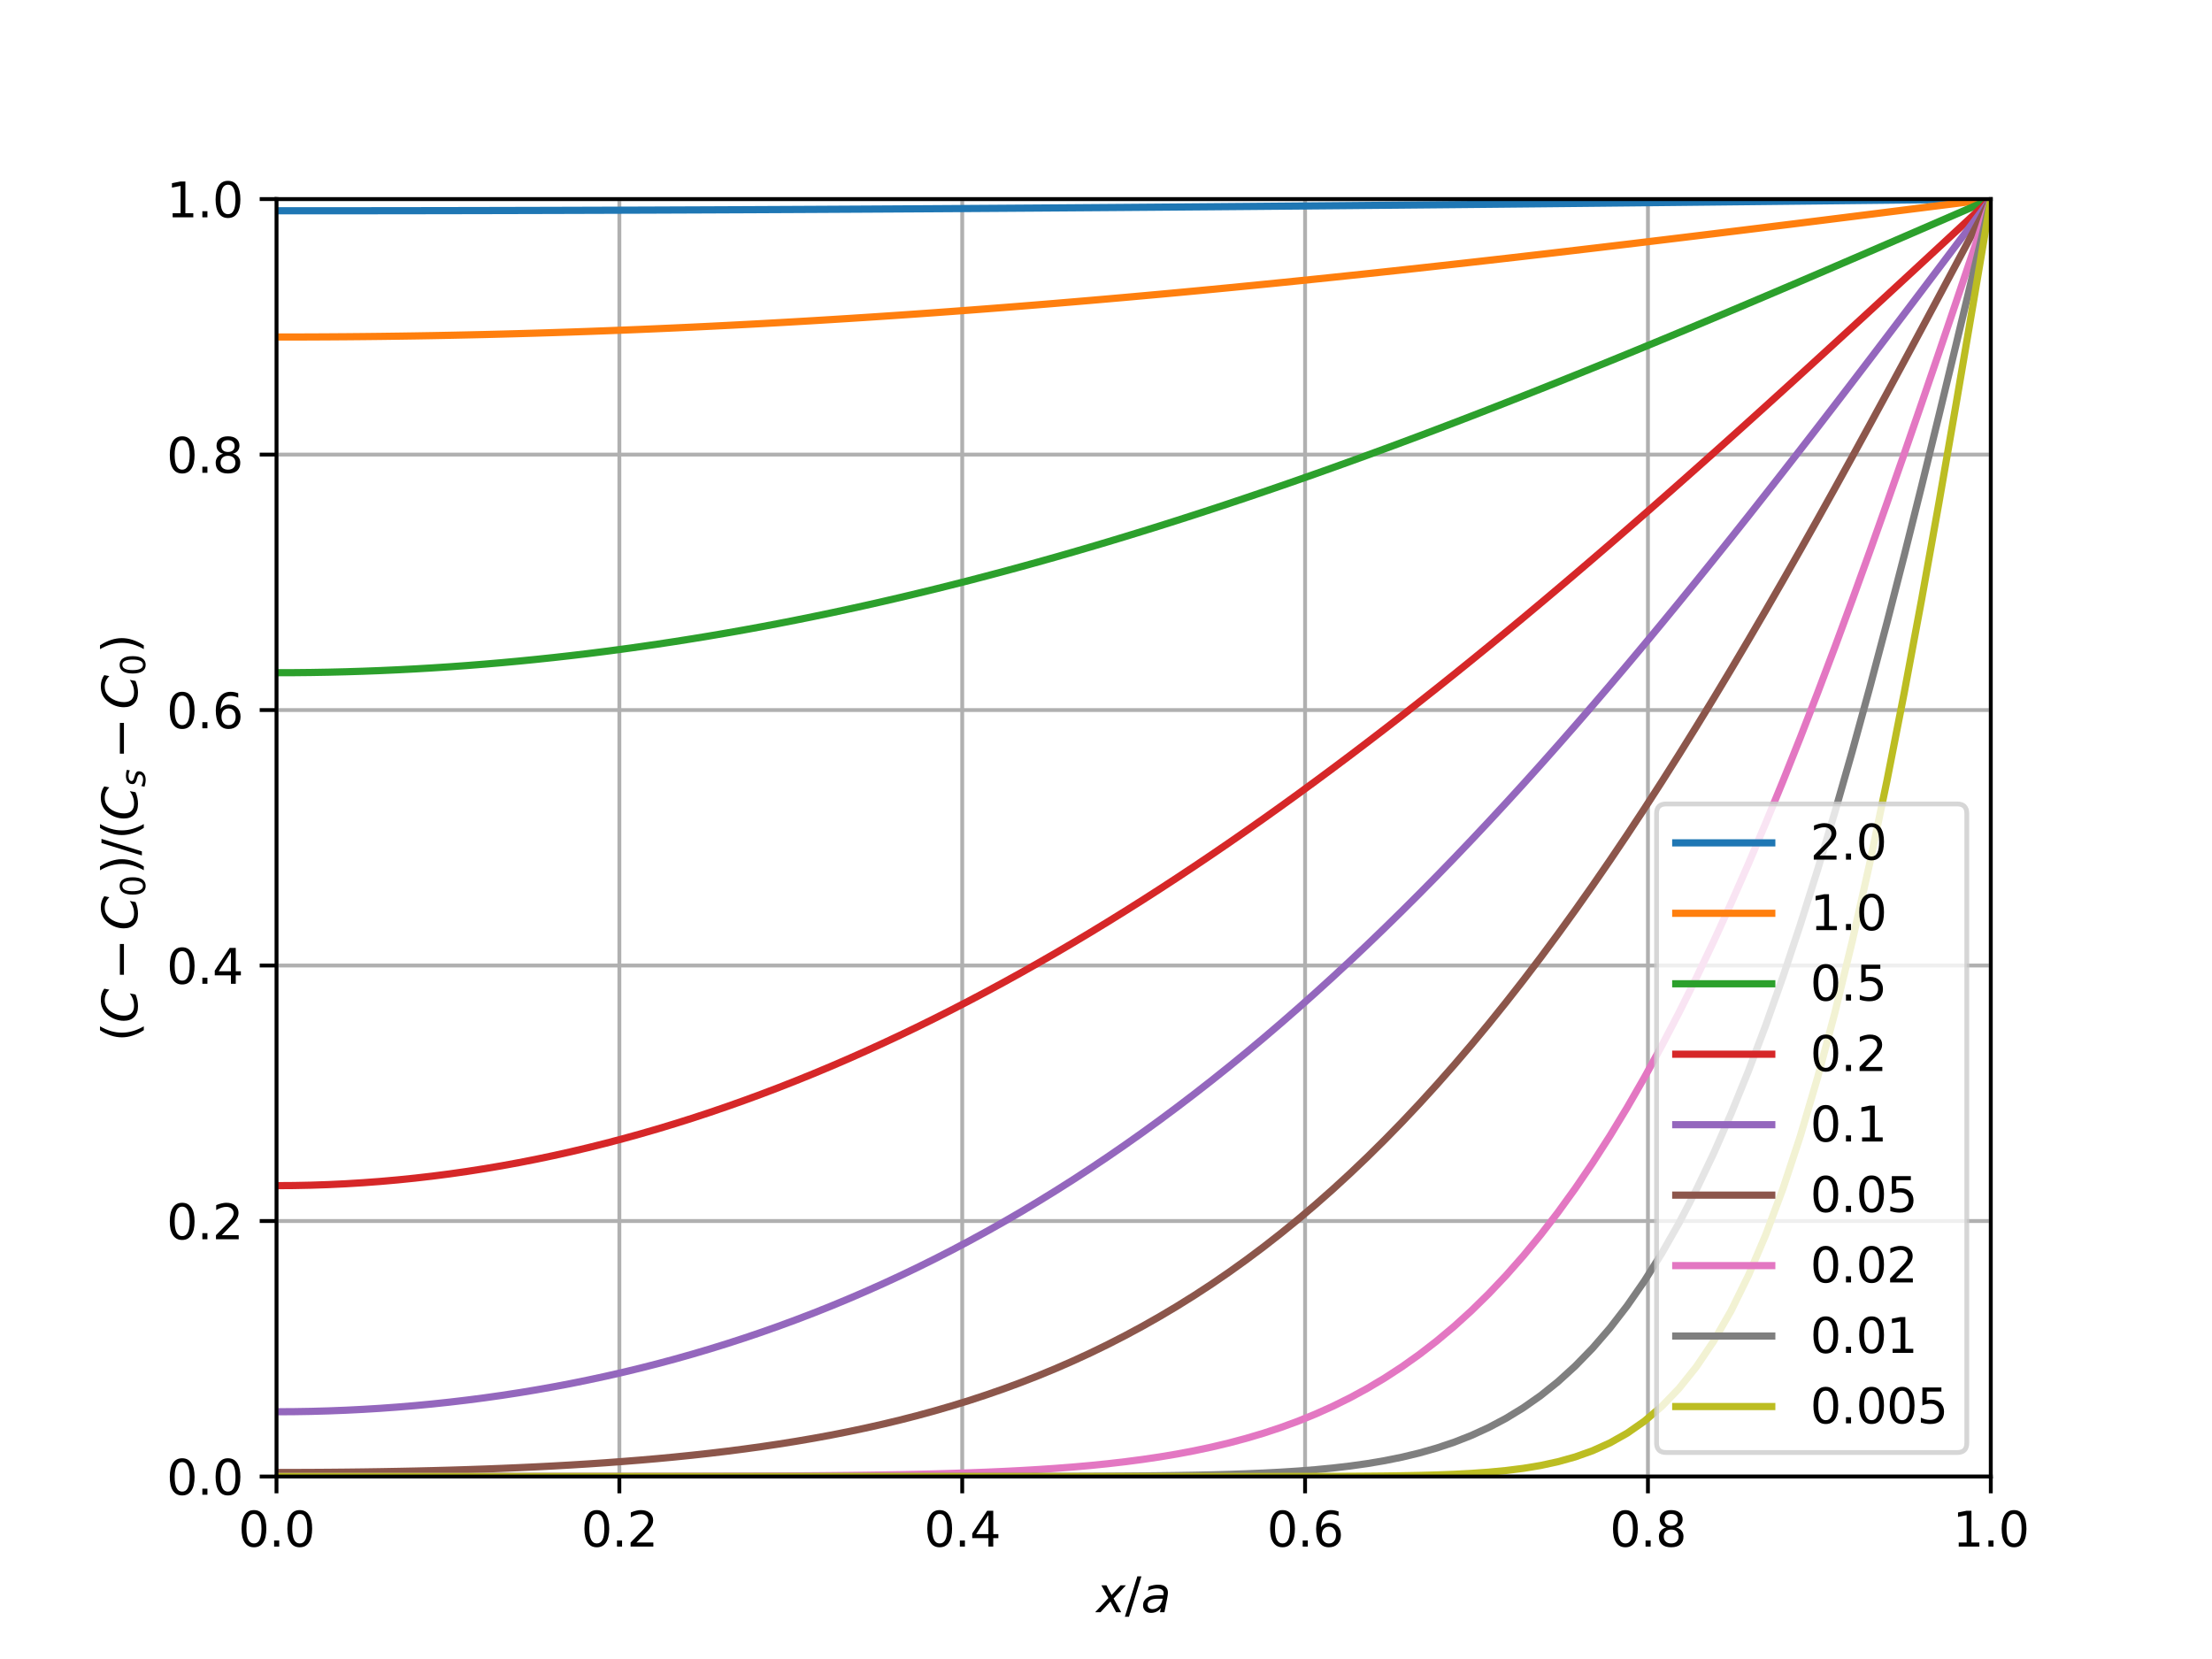 <?xml version="1.0" encoding="utf-8" standalone="no"?>
<!DOCTYPE svg PUBLIC "-//W3C//DTD SVG 1.1//EN"
  "http://www.w3.org/Graphics/SVG/1.1/DTD/svg11.dtd">
<svg xmlns:xlink="http://www.w3.org/1999/xlink" width="460.8pt" height="345.6pt" viewBox="0 0 460.8 345.6" xmlns="http://www.w3.org/2000/svg" version="1.1">
 <defs>
  <style type="text/css">*{stroke-linejoin: round; stroke-linecap: butt}</style>
 </defs>
 <g id="figure_1">
  <g id="patch_1">
   <path d="M 0 345.6 
L 460.8 345.6 
L 460.8 0 
L 0 0 
z
" style="fill: #ffffff"/>
  </g>
  <g id="axes_1">
   <g id="patch_2">
    <path d="M 57.6 307.584 
L 414.72 307.584 
L 414.72 41.472 
L 57.6 41.472 
z
" style="fill: #ffffff"/>
   </g>
   <g id="matplotlib.axis_1">
    <g id="xtick_1">
     <g id="line2d_1">
      <path d="M 57.6 307.584 
L 57.6 41.472 
" clip-path="url(#p51875f4524)" style="fill: none; stroke: #b0b0b0; stroke-width: 0.8; stroke-linecap: square"/>
     </g>
     <g id="line2d_2">
      <defs>
       <path id="m56193b912f" d="M 0 0 
L 0 3.5 
" style="stroke: #000000; stroke-width: 0.8"/>
      </defs>
      <g>
       <use xlink:href="#m56193b912f" x="57.6" y="307.584" style="stroke: #000000; stroke-width: 0.8"/>
      </g>
     </g>
     <g id="text_1">
      <!-- 0.0 -->
      <g transform="translate(49.648 322.182) scale(0.1 -0.1)">
       <defs>
        <path id="DejaVuSans-30" d="M 2034 4250 
Q 1547 4250 1301 3770 
Q 1056 3291 1056 2328 
Q 1056 1369 1301 889 
Q 1547 409 2034 409 
Q 2525 409 2770 889 
Q 3016 1369 3016 2328 
Q 3016 3291 2770 3770 
Q 2525 4250 2034 4250 
z
M 2034 4750 
Q 2819 4750 3233 4129 
Q 3647 3509 3647 2328 
Q 3647 1150 3233 529 
Q 2819 -91 2034 -91 
Q 1250 -91 836 529 
Q 422 1150 422 2328 
Q 422 3509 836 4129 
Q 1250 4750 2034 4750 
z
" transform="scale(0.016)"/>
        <path id="DejaVuSans-2e" d="M 684 794 
L 1344 794 
L 1344 0 
L 684 0 
L 684 794 
z
" transform="scale(0.016)"/>
       </defs>
       <use xlink:href="#DejaVuSans-30"/>
       <use xlink:href="#DejaVuSans-2e" x="63.623"/>
       <use xlink:href="#DejaVuSans-30" x="95.41"/>
      </g>
     </g>
    </g>
    <g id="xtick_2">
     <g id="line2d_3">
      <path d="M 129.024 307.584 
L 129.024 41.472 
" clip-path="url(#p51875f4524)" style="fill: none; stroke: #b0b0b0; stroke-width: 0.8; stroke-linecap: square"/>
     </g>
     <g id="line2d_4">
      <g>
       <use xlink:href="#m56193b912f" x="129.024" y="307.584" style="stroke: #000000; stroke-width: 0.8"/>
      </g>
     </g>
     <g id="text_2">
      <!-- 0.2 -->
      <g transform="translate(121.072 322.182) scale(0.1 -0.1)">
       <defs>
        <path id="DejaVuSans-32" d="M 1228 531 
L 3431 531 
L 3431 0 
L 469 0 
L 469 531 
Q 828 903 1448 1529 
Q 2069 2156 2228 2338 
Q 2531 2678 2651 2914 
Q 2772 3150 2772 3378 
Q 2772 3750 2511 3984 
Q 2250 4219 1831 4219 
Q 1534 4219 1204 4116 
Q 875 4013 500 3803 
L 500 4441 
Q 881 4594 1212 4672 
Q 1544 4750 1819 4750 
Q 2544 4750 2975 4387 
Q 3406 4025 3406 3419 
Q 3406 3131 3298 2873 
Q 3191 2616 2906 2266 
Q 2828 2175 2409 1742 
Q 1991 1309 1228 531 
z
" transform="scale(0.016)"/>
       </defs>
       <use xlink:href="#DejaVuSans-30"/>
       <use xlink:href="#DejaVuSans-2e" x="63.623"/>
       <use xlink:href="#DejaVuSans-32" x="95.41"/>
      </g>
     </g>
    </g>
    <g id="xtick_3">
     <g id="line2d_5">
      <path d="M 200.448 307.584 
L 200.448 41.472 
" clip-path="url(#p51875f4524)" style="fill: none; stroke: #b0b0b0; stroke-width: 0.8; stroke-linecap: square"/>
     </g>
     <g id="line2d_6">
      <g>
       <use xlink:href="#m56193b912f" x="200.448" y="307.584" style="stroke: #000000; stroke-width: 0.8"/>
      </g>
     </g>
     <g id="text_3">
      <!-- 0.4 -->
      <g transform="translate(192.496 322.182) scale(0.1 -0.1)">
       <defs>
        <path id="DejaVuSans-34" d="M 2419 4116 
L 825 1625 
L 2419 1625 
L 2419 4116 
z
M 2253 4666 
L 3047 4666 
L 3047 1625 
L 3713 1625 
L 3713 1100 
L 3047 1100 
L 3047 0 
L 2419 0 
L 2419 1100 
L 313 1100 
L 313 1709 
L 2253 4666 
z
" transform="scale(0.016)"/>
       </defs>
       <use xlink:href="#DejaVuSans-30"/>
       <use xlink:href="#DejaVuSans-2e" x="63.623"/>
       <use xlink:href="#DejaVuSans-34" x="95.41"/>
      </g>
     </g>
    </g>
    <g id="xtick_4">
     <g id="line2d_7">
      <path d="M 271.872 307.584 
L 271.872 41.472 
" clip-path="url(#p51875f4524)" style="fill: none; stroke: #b0b0b0; stroke-width: 0.8; stroke-linecap: square"/>
     </g>
     <g id="line2d_8">
      <g>
       <use xlink:href="#m56193b912f" x="271.872" y="307.584" style="stroke: #000000; stroke-width: 0.8"/>
      </g>
     </g>
     <g id="text_4">
      <!-- 0.6 -->
      <g transform="translate(263.92 322.182) scale(0.1 -0.1)">
       <defs>
        <path id="DejaVuSans-36" d="M 2113 2584 
Q 1688 2584 1439 2293 
Q 1191 2003 1191 1497 
Q 1191 994 1439 701 
Q 1688 409 2113 409 
Q 2538 409 2786 701 
Q 3034 994 3034 1497 
Q 3034 2003 2786 2293 
Q 2538 2584 2113 2584 
z
M 3366 4563 
L 3366 3988 
Q 3128 4100 2886 4159 
Q 2644 4219 2406 4219 
Q 1781 4219 1451 3797 
Q 1122 3375 1075 2522 
Q 1259 2794 1537 2939 
Q 1816 3084 2150 3084 
Q 2853 3084 3261 2657 
Q 3669 2231 3669 1497 
Q 3669 778 3244 343 
Q 2819 -91 2113 -91 
Q 1303 -91 875 529 
Q 447 1150 447 2328 
Q 447 3434 972 4092 
Q 1497 4750 2381 4750 
Q 2619 4750 2861 4703 
Q 3103 4656 3366 4563 
z
" transform="scale(0.016)"/>
       </defs>
       <use xlink:href="#DejaVuSans-30"/>
       <use xlink:href="#DejaVuSans-2e" x="63.623"/>
       <use xlink:href="#DejaVuSans-36" x="95.41"/>
      </g>
     </g>
    </g>
    <g id="xtick_5">
     <g id="line2d_9">
      <path d="M 343.296 307.584 
L 343.296 41.472 
" clip-path="url(#p51875f4524)" style="fill: none; stroke: #b0b0b0; stroke-width: 0.8; stroke-linecap: square"/>
     </g>
     <g id="line2d_10">
      <g>
       <use xlink:href="#m56193b912f" x="343.296" y="307.584" style="stroke: #000000; stroke-width: 0.8"/>
      </g>
     </g>
     <g id="text_5">
      <!-- 0.8 -->
      <g transform="translate(335.344 322.182) scale(0.1 -0.1)">
       <defs>
        <path id="DejaVuSans-38" d="M 2034 2216 
Q 1584 2216 1326 1975 
Q 1069 1734 1069 1313 
Q 1069 891 1326 650 
Q 1584 409 2034 409 
Q 2484 409 2743 651 
Q 3003 894 3003 1313 
Q 3003 1734 2745 1975 
Q 2488 2216 2034 2216 
z
M 1403 2484 
Q 997 2584 770 2862 
Q 544 3141 544 3541 
Q 544 4100 942 4425 
Q 1341 4750 2034 4750 
Q 2731 4750 3128 4425 
Q 3525 4100 3525 3541 
Q 3525 3141 3298 2862 
Q 3072 2584 2669 2484 
Q 3125 2378 3379 2068 
Q 3634 1759 3634 1313 
Q 3634 634 3220 271 
Q 2806 -91 2034 -91 
Q 1263 -91 848 271 
Q 434 634 434 1313 
Q 434 1759 690 2068 
Q 947 2378 1403 2484 
z
M 1172 3481 
Q 1172 3119 1398 2916 
Q 1625 2713 2034 2713 
Q 2441 2713 2670 2916 
Q 2900 3119 2900 3481 
Q 2900 3844 2670 4047 
Q 2441 4250 2034 4250 
Q 1625 4250 1398 4047 
Q 1172 3844 1172 3481 
z
" transform="scale(0.016)"/>
       </defs>
       <use xlink:href="#DejaVuSans-30"/>
       <use xlink:href="#DejaVuSans-2e" x="63.623"/>
       <use xlink:href="#DejaVuSans-38" x="95.41"/>
      </g>
     </g>
    </g>
    <g id="xtick_6">
     <g id="line2d_11">
      <path d="M 414.72 307.584 
L 414.72 41.472 
" clip-path="url(#p51875f4524)" style="fill: none; stroke: #b0b0b0; stroke-width: 0.8; stroke-linecap: square"/>
     </g>
     <g id="line2d_12">
      <g>
       <use xlink:href="#m56193b912f" x="414.72" y="307.584" style="stroke: #000000; stroke-width: 0.8"/>
      </g>
     </g>
     <g id="text_6">
      <!-- 1.0 -->
      <g transform="translate(406.768 322.182) scale(0.1 -0.1)">
       <defs>
        <path id="DejaVuSans-31" d="M 794 531 
L 1825 531 
L 1825 4091 
L 703 3866 
L 703 4441 
L 1819 4666 
L 2450 4666 
L 2450 531 
L 3481 531 
L 3481 0 
L 794 0 
L 794 531 
z
" transform="scale(0.016)"/>
       </defs>
       <use xlink:href="#DejaVuSans-31"/>
       <use xlink:href="#DejaVuSans-2e" x="63.623"/>
       <use xlink:href="#DejaVuSans-30" x="95.41"/>
      </g>
     </g>
    </g>
    <g id="text_7">
     <!-- $x/a$ -->
     <g transform="translate(228.41 335.861) scale(0.1 -0.1)">
      <defs>
       <path id="DejaVuSans-Oblique-78" d="M 3841 3500 
L 2234 1784 
L 3219 0 
L 2559 0 
L 1819 1388 
L 531 0 
L -166 0 
L 1556 1844 
L 641 3500 
L 1300 3500 
L 1972 2234 
L 3144 3500 
L 3841 3500 
z
" transform="scale(0.016)"/>
       <path id="DejaVuSans-2f" d="M 1625 4666 
L 2156 4666 
L 531 -594 
L 0 -594 
L 1625 4666 
z
" transform="scale(0.016)"/>
       <path id="DejaVuSans-Oblique-61" d="M 3438 1997 
L 3047 0 
L 2472 0 
L 2578 531 
Q 2325 219 2001 64 
Q 1678 -91 1281 -91 
Q 834 -91 548 182 
Q 263 456 263 884 
Q 263 1497 752 1853 
Q 1241 2209 2100 2209 
L 2900 2209 
L 2931 2363 
Q 2938 2388 2941 2417 
Q 2944 2447 2944 2509 
Q 2944 2788 2717 2942 
Q 2491 3097 2081 3097 
Q 1800 3097 1504 3025 
Q 1209 2953 897 2809 
L 997 3341 
Q 1322 3463 1633 3523 
Q 1944 3584 2234 3584 
Q 2853 3584 3176 3315 
Q 3500 3047 3500 2534 
Q 3500 2431 3484 2292 
Q 3469 2153 3438 1997 
z
M 2816 1759 
L 2241 1759 
Q 1534 1759 1195 1570 
Q 856 1381 856 984 
Q 856 709 1029 553 
Q 1203 397 1509 397 
Q 1978 397 2328 733 
Q 2678 1069 2791 1631 
L 2816 1759 
z
" transform="scale(0.016)"/>
      </defs>
      <use xlink:href="#DejaVuSans-Oblique-78" transform="translate(0 0.094)"/>
      <use xlink:href="#DejaVuSans-2f" transform="translate(59.18 0.094)"/>
      <use xlink:href="#DejaVuSans-Oblique-61" transform="translate(92.871 0.094)"/>
     </g>
    </g>
   </g>
   <g id="matplotlib.axis_2">
    <g id="ytick_1">
     <g id="line2d_13">
      <path d="M 57.6 307.584 
L 414.72 307.584 
" clip-path="url(#p51875f4524)" style="fill: none; stroke: #b0b0b0; stroke-width: 0.8; stroke-linecap: square"/>
     </g>
     <g id="line2d_14">
      <defs>
       <path id="me143cdb3a0" d="M 0 0 
L -3.5 0 
" style="stroke: #000000; stroke-width: 0.8"/>
      </defs>
      <g>
       <use xlink:href="#me143cdb3a0" x="57.6" y="307.584" style="stroke: #000000; stroke-width: 0.8"/>
      </g>
     </g>
     <g id="text_8">
      <!-- 0.0 -->
      <g transform="translate(34.697 311.383) scale(0.1 -0.1)">
       <use xlink:href="#DejaVuSans-30"/>
       <use xlink:href="#DejaVuSans-2e" x="63.623"/>
       <use xlink:href="#DejaVuSans-30" x="95.41"/>
      </g>
     </g>
    </g>
    <g id="ytick_2">
     <g id="line2d_15">
      <path d="M 57.6 254.362 
L 414.72 254.362 
" clip-path="url(#p51875f4524)" style="fill: none; stroke: #b0b0b0; stroke-width: 0.8; stroke-linecap: square"/>
     </g>
     <g id="line2d_16">
      <g>
       <use xlink:href="#me143cdb3a0" x="57.6" y="254.362" style="stroke: #000000; stroke-width: 0.8"/>
      </g>
     </g>
     <g id="text_9">
      <!-- 0.2 -->
      <g transform="translate(34.697 258.161) scale(0.1 -0.1)">
       <use xlink:href="#DejaVuSans-30"/>
       <use xlink:href="#DejaVuSans-2e" x="63.623"/>
       <use xlink:href="#DejaVuSans-32" x="95.41"/>
      </g>
     </g>
    </g>
    <g id="ytick_3">
     <g id="line2d_17">
      <path d="M 57.6 201.139 
L 414.72 201.139 
" clip-path="url(#p51875f4524)" style="fill: none; stroke: #b0b0b0; stroke-width: 0.8; stroke-linecap: square"/>
     </g>
     <g id="line2d_18">
      <g>
       <use xlink:href="#me143cdb3a0" x="57.6" y="201.139" style="stroke: #000000; stroke-width: 0.8"/>
      </g>
     </g>
     <g id="text_10">
      <!-- 0.4 -->
      <g transform="translate(34.697 204.938) scale(0.1 -0.1)">
       <use xlink:href="#DejaVuSans-30"/>
       <use xlink:href="#DejaVuSans-2e" x="63.623"/>
       <use xlink:href="#DejaVuSans-34" x="95.41"/>
      </g>
     </g>
    </g>
    <g id="ytick_4">
     <g id="line2d_19">
      <path d="M 57.6 147.917 
L 414.72 147.917 
" clip-path="url(#p51875f4524)" style="fill: none; stroke: #b0b0b0; stroke-width: 0.8; stroke-linecap: square"/>
     </g>
     <g id="line2d_20">
      <g>
       <use xlink:href="#me143cdb3a0" x="57.6" y="147.917" style="stroke: #000000; stroke-width: 0.8"/>
      </g>
     </g>
     <g id="text_11">
      <!-- 0.6 -->
      <g transform="translate(34.697 151.716) scale(0.1 -0.1)">
       <use xlink:href="#DejaVuSans-30"/>
       <use xlink:href="#DejaVuSans-2e" x="63.623"/>
       <use xlink:href="#DejaVuSans-36" x="95.41"/>
      </g>
     </g>
    </g>
    <g id="ytick_5">
     <g id="line2d_21">
      <path d="M 57.6 94.694 
L 414.72 94.694 
" clip-path="url(#p51875f4524)" style="fill: none; stroke: #b0b0b0; stroke-width: 0.8; stroke-linecap: square"/>
     </g>
     <g id="line2d_22">
      <g>
       <use xlink:href="#me143cdb3a0" x="57.6" y="94.694" style="stroke: #000000; stroke-width: 0.8"/>
      </g>
     </g>
     <g id="text_12">
      <!-- 0.8 -->
      <g transform="translate(34.697 98.494) scale(0.1 -0.1)">
       <use xlink:href="#DejaVuSans-30"/>
       <use xlink:href="#DejaVuSans-2e" x="63.623"/>
       <use xlink:href="#DejaVuSans-38" x="95.41"/>
      </g>
     </g>
    </g>
    <g id="ytick_6">
     <g id="line2d_23">
      <path d="M 57.6 41.472 
L 414.72 41.472 
" clip-path="url(#p51875f4524)" style="fill: none; stroke: #b0b0b0; stroke-width: 0.8; stroke-linecap: square"/>
     </g>
     <g id="line2d_24">
      <g>
       <use xlink:href="#me143cdb3a0" x="57.6" y="41.472" style="stroke: #000000; stroke-width: 0.8"/>
      </g>
     </g>
     <g id="text_13">
      <!-- 1.0 -->
      <g transform="translate(34.697 45.271) scale(0.1 -0.1)">
       <use xlink:href="#DejaVuSans-31"/>
       <use xlink:href="#DejaVuSans-2e" x="63.623"/>
       <use xlink:href="#DejaVuSans-30" x="95.41"/>
      </g>
     </g>
    </g>
    <g id="text_14">
     <!-- $(C - C_0)/(C_s - C_0)$ -->
     <g transform="translate(28.617 216.978) rotate(-90) scale(0.1 -0.1)">
      <defs>
       <path id="DejaVuSans-28" d="M 1984 4856 
Q 1566 4138 1362 3434 
Q 1159 2731 1159 2009 
Q 1159 1288 1364 580 
Q 1569 -128 1984 -844 
L 1484 -844 
Q 1016 -109 783 600 
Q 550 1309 550 2009 
Q 550 2706 781 3412 
Q 1013 4119 1484 4856 
L 1984 4856 
z
" transform="scale(0.016)"/>
       <path id="DejaVuSans-Oblique-43" d="M 4447 4306 
L 4319 3641 
Q 4019 3944 3683 4091 
Q 3347 4238 2956 4238 
Q 2422 4238 2017 3981 
Q 1613 3725 1319 3200 
Q 1131 2863 1032 2486 
Q 934 2109 934 1728 
Q 934 1091 1264 756 
Q 1594 422 2222 422 
Q 2656 422 3056 561 
Q 3456 700 3834 978 
L 3688 231 
Q 3316 72 2936 -9 
Q 2556 -91 2175 -91 
Q 1278 -91 773 396 
Q 269 884 269 1753 
Q 269 2309 461 2846 
Q 653 3384 1013 3828 
Q 1394 4300 1883 4525 
Q 2372 4750 3022 4750 
Q 3422 4750 3780 4639 
Q 4138 4528 4447 4306 
z
" transform="scale(0.016)"/>
       <path id="DejaVuSans-2212" d="M 678 2272 
L 4684 2272 
L 4684 1741 
L 678 1741 
L 678 2272 
z
" transform="scale(0.016)"/>
       <path id="DejaVuSans-29" d="M 513 4856 
L 1013 4856 
Q 1481 4119 1714 3412 
Q 1947 2706 1947 2009 
Q 1947 1309 1714 600 
Q 1481 -109 1013 -844 
L 513 -844 
Q 928 -128 1133 580 
Q 1338 1288 1338 2009 
Q 1338 2731 1133 3434 
Q 928 4138 513 4856 
z
" transform="scale(0.016)"/>
       <path id="DejaVuSans-Oblique-73" d="M 3200 3397 
L 3091 2853 
Q 2863 2978 2609 3040 
Q 2356 3103 2088 3103 
Q 1634 3103 1373 2948 
Q 1113 2794 1113 2528 
Q 1113 2219 1719 2053 
Q 1766 2041 1788 2034 
L 1972 1978 
Q 2547 1819 2739 1644 
Q 2931 1469 2931 1166 
Q 2931 609 2489 259 
Q 2047 -91 1331 -91 
Q 1053 -91 747 -37 
Q 441 16 72 128 
L 184 722 
Q 500 559 806 475 
Q 1113 391 1394 391 
Q 1816 391 2080 572 
Q 2344 753 2344 1031 
Q 2344 1331 1650 1516 
L 1591 1531 
L 1394 1581 
Q 956 1697 753 1886 
Q 550 2075 550 2369 
Q 550 2928 970 3256 
Q 1391 3584 2113 3584 
Q 2397 3584 2667 3537 
Q 2938 3491 3200 3397 
z
" transform="scale(0.016)"/>
      </defs>
      <use xlink:href="#DejaVuSans-28" transform="translate(0 0.125)"/>
      <use xlink:href="#DejaVuSans-Oblique-43" transform="translate(39.014 0.125)"/>
      <use xlink:href="#DejaVuSans-2212" transform="translate(128.32 0.125)"/>
      <use xlink:href="#DejaVuSans-Oblique-43" transform="translate(231.592 0.125)"/>
      <use xlink:href="#DejaVuSans-30" transform="translate(301.416 -16.281) scale(0.7)"/>
      <use xlink:href="#DejaVuSans-29" transform="translate(348.687 0.125)"/>
      <use xlink:href="#DejaVuSans-2f" transform="translate(387.7 0.125)"/>
      <use xlink:href="#DejaVuSans-28" transform="translate(421.392 0.125)"/>
      <use xlink:href="#DejaVuSans-Oblique-43" transform="translate(460.405 0.125)"/>
      <use xlink:href="#DejaVuSans-Oblique-73" transform="translate(530.229 -16.281) scale(0.7)"/>
      <use xlink:href="#DejaVuSans-2212" transform="translate(588.916 0.125)"/>
      <use xlink:href="#DejaVuSans-Oblique-43" transform="translate(692.188 0.125)"/>
      <use xlink:href="#DejaVuSans-30" transform="translate(762.012 -16.281) scale(0.7)"/>
      <use xlink:href="#DejaVuSans-29" transform="translate(809.282 0.125)"/>
     </g>
    </g>
   </g>
   <g id="line2d_25">
    <path d="M 57.6 43.909 
L 61.207 43.908 
L 64.815 43.908 
L 68.422 43.906 
L 72.029 43.904 
L 75.636 43.901 
L 79.244 43.898 
L 82.851 43.894 
L 86.458 43.889 
L 90.065 43.884 
L 93.673 43.878 
L 97.28 43.872 
L 100.887 43.865 
L 104.495 43.857 
L 108.102 43.849 
L 111.709 43.84 
L 115.316 43.831 
L 118.924 43.821 
L 122.531 43.81 
L 126.138 43.799 
L 129.745 43.787 
L 133.353 43.775 
L 136.96 43.762 
L 140.567 43.748 
L 144.175 43.734 
L 147.782 43.72 
L 151.389 43.704 
L 154.996 43.689 
L 158.604 43.672 
L 162.211 43.655 
L 165.818 43.638 
L 169.425 43.62 
L 173.033 43.601 
L 176.64 43.582 
L 180.247 43.563 
L 183.855 43.543 
L 187.462 43.522 
L 191.069 43.501 
L 194.676 43.479 
L 198.284 43.457 
L 201.891 43.434 
L 205.498 43.411 
L 209.105 43.387 
L 212.713 43.363 
L 216.32 43.339 
L 219.927 43.314 
L 223.535 43.288 
L 227.142 43.262 
L 230.749 43.236 
L 234.356 43.209 
L 237.964 43.181 
L 241.571 43.154 
L 245.178 43.125 
L 248.785 43.097 
L 252.393 43.068 
L 256 43.038 
L 259.607 43.009 
L 263.215 42.978 
L 266.822 42.948 
L 270.429 42.917 
L 274.036 42.885 
L 277.644 42.854 
L 281.251 42.822 
L 284.858 42.789 
L 288.465 42.757 
L 292.073 42.724 
L 295.68 42.69 
L 299.287 42.657 
L 302.895 42.623 
L 306.502 42.589 
L 310.109 42.554 
L 313.716 42.519 
L 317.324 42.484 
L 320.931 42.449 
L 324.538 42.413 
L 328.145 42.378 
L 331.753 42.342 
L 335.36 42.305 
L 338.967 42.269 
L 342.575 42.232 
L 346.182 42.196 
L 349.789 42.159 
L 353.396 42.121 
L 357.004 42.084 
L 360.611 42.046 
L 364.218 42.009 
L 367.825 41.971 
L 371.433 41.933 
L 375.04 41.895 
L 378.647 41.857 
L 382.255 41.819 
L 385.862 41.78 
L 389.469 41.742 
L 393.076 41.704 
L 396.684 41.665 
L 400.291 41.627 
L 403.898 41.588 
L 407.505 41.549 
L 411.113 41.511 
L 414.72 41.472 
" clip-path="url(#p51875f4524)" style="fill: none; stroke: #1f77b4; stroke-width: 1.5; stroke-linecap: square"/>
   </g>
   <g id="line2d_26">
    <path d="M 57.6 70.206 
L 61.207 70.202 
L 64.815 70.192 
L 68.422 70.173 
L 72.029 70.148 
L 75.636 70.116 
L 79.244 70.076 
L 82.851 70.029 
L 86.458 69.975 
L 90.065 69.914 
L 93.673 69.845 
L 97.28 69.769 
L 100.887 69.687 
L 104.495 69.597 
L 108.102 69.5 
L 111.709 69.396 
L 115.316 69.285 
L 118.924 69.167 
L 122.531 69.042 
L 126.138 68.91 
L 129.745 68.771 
L 133.353 68.626 
L 136.96 68.473 
L 140.567 68.314 
L 144.175 68.148 
L 147.782 67.975 
L 151.389 67.795 
L 154.996 67.609 
L 158.604 67.417 
L 162.211 67.217 
L 165.818 67.012 
L 169.425 66.8 
L 173.033 66.581 
L 176.64 66.356 
L 180.247 66.125 
L 183.855 65.888 
L 187.462 65.645 
L 191.069 65.395 
L 194.676 65.14 
L 198.284 64.878 
L 201.891 64.611 
L 205.498 64.337 
L 209.105 64.058 
L 212.713 63.774 
L 216.32 63.484 
L 219.927 63.188 
L 223.535 62.886 
L 227.142 62.58 
L 230.749 62.268 
L 234.356 61.951 
L 237.964 61.628 
L 241.571 61.301 
L 245.178 60.968 
L 248.785 60.631 
L 252.393 60.289 
L 256 59.942 
L 259.607 59.59 
L 263.215 59.234 
L 266.822 58.874 
L 270.429 58.509 
L 274.036 58.139 
L 277.644 57.766 
L 281.251 57.388 
L 284.858 57.007 
L 288.465 56.621 
L 292.073 56.232 
L 295.68 55.839 
L 299.287 55.442 
L 302.895 55.042 
L 306.502 54.639 
L 310.109 54.232 
L 313.716 53.822 
L 317.324 53.409 
L 320.931 52.992 
L 324.538 52.573 
L 328.145 52.151 
L 331.753 51.727 
L 335.36 51.3 
L 338.967 50.87 
L 342.575 50.438 
L 346.182 50.004 
L 349.789 49.567 
L 353.396 49.129 
L 357.004 48.688 
L 360.611 48.246 
L 364.218 47.802 
L 367.825 47.357 
L 371.433 46.91 
L 375.04 46.462 
L 378.647 46.012 
L 382.255 45.561 
L 385.862 45.11 
L 389.469 44.657 
L 393.076 44.203 
L 396.684 43.749 
L 400.291 43.294 
L 403.898 42.839 
L 407.505 42.384 
L 411.113 41.928 
L 414.72 41.472 
" clip-path="url(#p51875f4524)" style="fill: none; stroke: #ff7f0e; stroke-width: 1.5; stroke-linecap: square"/>
   </g>
   <g id="line2d_27">
    <path d="M 57.6 140.14 
L 61.207 140.128 
L 64.815 140.091 
L 68.422 140.029 
L 72.029 139.942 
L 75.636 139.83 
L 79.244 139.694 
L 82.851 139.532 
L 86.458 139.347 
L 90.065 139.136 
L 93.673 138.901 
L 97.28 138.642 
L 100.887 138.357 
L 104.495 138.049 
L 108.102 137.716 
L 111.709 137.359 
L 115.316 136.978 
L 118.924 136.573 
L 122.531 136.144 
L 126.138 135.691 
L 129.745 135.215 
L 133.353 134.714 
L 136.96 134.191 
L 140.567 133.644 
L 144.175 133.073 
L 147.782 132.48 
L 151.389 131.864 
L 154.996 131.225 
L 158.604 130.563 
L 162.211 129.879 
L 165.818 129.173 
L 169.425 128.445 
L 173.033 127.695 
L 176.64 126.923 
L 180.247 126.129 
L 183.855 125.315 
L 187.462 124.479 
L 191.069 123.622 
L 194.676 122.745 
L 198.284 121.847 
L 201.891 120.929 
L 205.498 119.99 
L 209.105 119.033 
L 212.713 118.055 
L 216.32 117.058 
L 219.927 116.043 
L 223.535 115.008 
L 227.142 113.955 
L 230.749 112.884 
L 234.356 111.795 
L 237.964 110.688 
L 241.571 109.563 
L 245.178 108.422 
L 248.785 107.263 
L 252.393 106.089 
L 256 104.897 
L 259.607 103.69 
L 263.215 102.467 
L 266.822 101.229 
L 270.429 99.976 
L 274.036 98.708 
L 277.644 97.425 
L 281.251 96.129 
L 284.858 94.819 
L 288.465 93.495 
L 292.073 92.158 
L 295.68 90.809 
L 299.287 89.447 
L 302.895 88.073 
L 306.502 86.687 
L 310.109 85.29 
L 313.716 83.882 
L 317.324 82.463 
L 320.931 81.033 
L 324.538 79.594 
L 328.145 78.145 
L 331.753 76.687 
L 335.36 75.221 
L 338.967 73.745 
L 342.575 72.262 
L 346.182 70.77 
L 349.789 69.272 
L 353.396 67.766 
L 357.004 66.254 
L 360.611 64.735 
L 364.218 63.211 
L 367.825 61.681 
L 371.433 60.146 
L 375.04 58.607 
L 378.647 57.063 
L 382.255 55.515 
L 385.862 53.964 
L 389.469 52.409 
L 393.076 50.852 
L 396.684 49.292 
L 400.291 47.73 
L 403.898 46.167 
L 407.505 44.603 
L 411.113 43.038 
L 414.72 41.472 
" clip-path="url(#p51875f4524)" style="fill: none; stroke: #2ca02c; stroke-width: 1.5; stroke-linecap: square"/>
   </g>
   <g id="line2d_28">
    <path d="M 57.6 246.993 
L 61.207 246.969 
L 64.815 246.895 
L 68.422 246.773 
L 72.029 246.601 
L 75.636 246.38 
L 79.244 246.111 
L 82.851 245.792 
L 86.458 245.424 
L 90.065 245.008 
L 93.673 244.543 
L 97.28 244.029 
L 100.887 243.466 
L 104.495 242.855 
L 108.102 242.195 
L 111.709 241.487 
L 115.316 240.731 
L 118.924 239.926 
L 122.531 239.073 
L 126.138 238.173 
L 129.745 237.224 
L 133.353 236.228 
L 136.96 235.184 
L 140.567 234.092 
L 144.175 232.954 
L 147.782 231.768 
L 151.389 230.535 
L 154.996 229.256 
L 158.604 227.93 
L 162.211 226.558 
L 165.818 225.139 
L 169.425 223.675 
L 173.033 222.166 
L 176.64 220.61 
L 180.247 219.01 
L 183.855 217.365 
L 187.462 215.676 
L 191.069 213.942 
L 194.676 212.164 
L 198.284 210.343 
L 201.891 208.478 
L 205.498 206.571 
L 209.105 204.621 
L 212.713 202.629 
L 216.32 200.594 
L 219.927 198.519 
L 223.535 196.403 
L 227.142 194.246 
L 230.749 192.049 
L 234.356 189.812 
L 237.964 187.536 
L 241.571 185.221 
L 245.178 182.868 
L 248.785 180.478 
L 252.393 178.05 
L 256 175.586 
L 259.607 173.085 
L 263.215 170.549 
L 266.822 167.978 
L 270.429 165.373 
L 274.036 162.734 
L 277.644 160.062 
L 281.251 157.358 
L 284.858 154.621 
L 288.465 151.854 
L 292.073 149.056 
L 295.68 146.228 
L 299.287 143.372 
L 302.895 140.487 
L 306.502 137.574 
L 310.109 134.635 
L 313.716 131.669 
L 317.324 128.678 
L 320.931 125.663 
L 324.538 122.624 
L 328.145 119.562 
L 331.753 116.477 
L 335.36 113.372 
L 338.967 110.246 
L 342.575 107.101 
L 346.182 103.937 
L 349.789 100.755 
L 353.396 97.556 
L 357.004 94.341 
L 360.611 91.111 
L 364.218 87.866 
L 367.825 84.609 
L 371.433 81.338 
L 375.04 78.057 
L 378.647 74.765 
L 382.255 71.463 
L 385.862 68.153 
L 389.469 64.834 
L 393.076 61.509 
L 396.684 58.179 
L 400.291 54.843 
L 403.898 51.504 
L 407.505 48.161 
L 411.113 44.817 
L 414.72 41.472 
" clip-path="url(#p51875f4524)" style="fill: none; stroke: #d62728; stroke-width: 1.5; stroke-linecap: square"/>
   </g>
   <g id="line2d_29">
    <path d="M 57.6 294.094 
L 61.207 294.074 
L 64.815 294.014 
L 68.422 293.914 
L 72.029 293.775 
L 75.636 293.595 
L 79.244 293.376 
L 82.851 293.115 
L 86.458 292.814 
L 90.065 292.472 
L 93.673 292.089 
L 97.28 291.663 
L 100.887 291.196 
L 104.495 290.686 
L 108.102 290.133 
L 111.709 289.536 
L 115.316 288.895 
L 118.924 288.21 
L 122.531 287.479 
L 126.138 286.703 
L 129.745 285.88 
L 133.353 285.009 
L 136.96 284.091 
L 140.567 283.124 
L 144.175 282.108 
L 147.782 281.042 
L 151.389 279.925 
L 154.996 278.756 
L 158.604 277.536 
L 162.211 276.262 
L 165.818 274.934 
L 169.425 273.551 
L 173.033 272.113 
L 176.64 270.619 
L 180.247 269.068 
L 183.855 267.46 
L 187.462 265.793 
L 191.069 264.066 
L 194.676 262.28 
L 198.284 260.433 
L 201.891 258.525 
L 205.498 256.556 
L 209.105 254.523 
L 212.713 252.428 
L 216.32 250.269 
L 219.927 248.046 
L 223.535 245.758 
L 227.142 243.406 
L 230.749 240.988 
L 234.356 238.504 
L 237.964 235.955 
L 241.571 233.339 
L 245.178 230.656 
L 248.785 227.907 
L 252.393 225.092 
L 256 222.21 
L 259.607 219.261 
L 263.215 216.246 
L 266.822 213.164 
L 270.429 210.017 
L 274.036 206.804 
L 277.644 203.525 
L 281.251 200.182 
L 284.858 196.774 
L 288.465 193.302 
L 292.073 189.767 
L 295.68 186.17 
L 299.287 182.512 
L 302.895 178.792 
L 306.502 175.014 
L 310.109 171.176 
L 313.716 167.281 
L 317.324 163.329 
L 320.931 159.323 
L 324.538 155.263 
L 328.145 151.15 
L 331.753 146.987 
L 335.36 142.774 
L 338.967 138.513 
L 342.575 134.207 
L 346.182 129.856 
L 349.789 125.462 
L 353.396 121.028 
L 357.004 116.556 
L 360.611 112.046 
L 364.218 107.502 
L 367.825 102.925 
L 371.433 98.317 
L 375.04 93.681 
L 378.647 89.02 
L 382.255 84.334 
L 385.862 79.626 
L 389.469 74.899 
L 393.076 70.156 
L 396.684 65.397 
L 400.291 60.627 
L 403.898 55.847 
L 407.505 51.059 
L 411.113 46.267 
L 414.72 41.472 
" clip-path="url(#p51875f4524)" style="fill: none; stroke: #9467bd; stroke-width: 1.5; stroke-linecap: square"/>
   </g>
   <g id="line2d_30">
    <path d="M 57.6 306.751 
L 61.207 306.746 
L 64.815 306.732 
L 68.422 306.709 
L 72.029 306.676 
L 75.636 306.634 
L 79.244 306.581 
L 82.851 306.518 
L 86.458 306.444 
L 90.065 306.359 
L 93.673 306.262 
L 97.28 306.152 
L 100.887 306.029 
L 104.495 305.891 
L 108.102 305.739 
L 111.709 305.571 
L 115.316 305.386 
L 118.924 305.183 
L 122.531 304.96 
L 126.138 304.718 
L 129.745 304.453 
L 133.353 304.165 
L 136.96 303.853 
L 140.567 303.513 
L 144.175 303.146 
L 147.782 302.75 
L 151.389 302.321 
L 154.996 301.859 
L 158.604 301.361 
L 162.211 300.825 
L 165.818 300.25 
L 169.425 299.632 
L 173.033 298.969 
L 176.64 298.259 
L 180.247 297.5 
L 183.855 296.689 
L 187.462 295.822 
L 191.069 294.898 
L 194.676 293.914 
L 198.284 292.866 
L 201.891 291.752 
L 205.498 290.569 
L 209.105 289.313 
L 212.713 287.983 
L 216.32 286.574 
L 219.927 285.083 
L 223.535 283.509 
L 227.142 281.846 
L 230.749 280.093 
L 234.356 278.247 
L 237.964 276.304 
L 241.571 274.261 
L 245.178 272.116 
L 248.785 269.865 
L 252.393 267.506 
L 256 265.036 
L 259.607 262.453 
L 263.215 259.754 
L 266.822 256.937 
L 270.429 254 
L 274.036 250.94 
L 277.644 247.756 
L 281.251 244.446 
L 284.858 241.009 
L 288.465 237.443 
L 292.073 233.748 
L 295.68 229.922 
L 299.287 225.965 
L 302.895 221.877 
L 306.502 217.657 
L 310.109 213.306 
L 313.716 208.825 
L 317.324 204.214 
L 320.931 199.474 
L 324.538 194.607 
L 328.145 189.613 
L 331.753 184.497 
L 335.36 179.258 
L 338.967 173.901 
L 342.575 168.428 
L 346.182 162.841 
L 349.789 157.146 
L 353.396 151.345 
L 357.004 145.442 
L 360.611 139.443 
L 364.218 133.351 
L 367.825 127.171 
L 371.433 120.908 
L 375.04 114.569 
L 378.647 108.158 
L 382.255 101.681 
L 385.862 95.145 
L 389.469 88.555 
L 393.076 81.917 
L 396.684 75.239 
L 400.291 68.527 
L 403.898 61.787 
L 407.505 55.027 
L 411.113 48.253 
L 414.72 41.472 
" clip-path="url(#p51875f4524)" style="fill: none; stroke: #8c564b; stroke-width: 1.5; stroke-linecap: square"/>
   </g>
   <g id="line2d_31">
    <path d="M 57.6 307.584 
L 61.207 307.584 
L 64.815 307.584 
L 68.422 307.584 
L 72.029 307.584 
L 75.636 307.583 
L 79.244 307.583 
L 82.851 307.583 
L 86.458 307.583 
L 90.065 307.583 
L 93.673 307.582 
L 97.28 307.582 
L 100.887 307.581 
L 104.495 307.58 
L 108.102 307.579 
L 111.709 307.578 
L 115.316 307.577 
L 118.924 307.575 
L 122.531 307.573 
L 126.138 307.57 
L 129.745 307.566 
L 133.353 307.562 
L 136.96 307.557 
L 140.567 307.551 
L 144.175 307.544 
L 147.782 307.535 
L 151.389 307.524 
L 154.996 307.51 
L 158.604 307.495 
L 162.211 307.476 
L 165.818 307.453 
L 169.425 307.426 
L 173.033 307.394 
L 176.64 307.356 
L 180.247 307.311 
L 183.855 307.257 
L 187.462 307.195 
L 191.069 307.121 
L 194.676 307.035 
L 198.284 306.934 
L 201.891 306.816 
L 205.498 306.68 
L 209.105 306.522 
L 212.713 306.339 
L 216.32 306.128 
L 219.927 305.885 
L 223.535 305.606 
L 227.142 305.287 
L 230.749 304.922 
L 234.356 304.507 
L 237.964 304.036 
L 241.571 303.502 
L 245.178 302.898 
L 248.785 302.217 
L 252.393 301.452 
L 256 300.594 
L 259.607 299.633 
L 263.215 298.562 
L 266.822 297.369 
L 270.429 296.045 
L 274.036 294.578 
L 277.644 292.958 
L 281.251 291.174 
L 284.858 289.213 
L 288.465 287.063 
L 292.073 284.712 
L 295.68 282.149 
L 299.287 279.36 
L 302.895 276.335 
L 306.502 273.06 
L 310.109 269.525 
L 313.716 265.719 
L 317.324 261.631 
L 320.931 257.252 
L 324.538 252.572 
L 328.145 247.585 
L 331.753 242.282 
L 335.36 236.66 
L 338.967 230.713 
L 342.575 224.438 
L 346.182 217.835 
L 349.789 210.905 
L 353.396 203.649 
L 357.004 196.071 
L 360.611 188.178 
L 364.218 179.977 
L 367.825 171.478 
L 371.433 162.693 
L 375.04 153.634 
L 378.647 144.318 
L 382.255 134.761 
L 385.862 124.982 
L 389.469 115.002 
L 393.076 104.842 
L 396.684 94.525 
L 400.291 84.076 
L 403.898 73.52 
L 407.505 62.883 
L 411.113 52.191 
L 414.72 41.472 
" clip-path="url(#p51875f4524)" style="fill: none; stroke: #e377c2; stroke-width: 1.5; stroke-linecap: square"/>
   </g>
   <g id="line2d_32">
    <path d="M 57.6 307.584 
L 61.207 307.584 
L 64.815 307.584 
L 68.422 307.584 
L 72.029 307.584 
L 75.636 307.584 
L 79.244 307.584 
L 82.851 307.584 
L 86.458 307.584 
L 90.065 307.584 
L 93.673 307.584 
L 97.28 307.584 
L 100.887 307.584 
L 104.495 307.584 
L 108.102 307.584 
L 111.709 307.584 
L 115.316 307.584 
L 118.924 307.584 
L 122.531 307.584 
L 126.138 307.584 
L 129.745 307.584 
L 133.353 307.584 
L 136.96 307.584 
L 140.567 307.584 
L 144.175 307.584 
L 147.782 307.584 
L 151.389 307.584 
L 154.996 307.584 
L 158.604 307.584 
L 162.211 307.584 
L 165.818 307.584 
L 169.425 307.584 
L 173.033 307.584 
L 176.64 307.583 
L 180.247 307.583 
L 183.855 307.583 
L 187.462 307.582 
L 191.069 307.581 
L 194.676 307.58 
L 198.284 307.579 
L 201.891 307.577 
L 205.498 307.575 
L 209.105 307.572 
L 212.713 307.567 
L 216.32 307.561 
L 219.927 307.553 
L 223.535 307.543 
L 227.142 307.53 
L 230.749 307.512 
L 234.356 307.489 
L 237.964 307.46 
L 241.571 307.422 
L 245.178 307.374 
L 248.785 307.313 
L 252.393 307.236 
L 256 307.139 
L 259.607 307.017 
L 263.215 306.865 
L 266.822 306.677 
L 270.429 306.446 
L 274.036 306.162 
L 277.644 305.816 
L 281.251 305.395 
L 284.858 304.888 
L 288.465 304.278 
L 292.073 303.549 
L 295.68 302.682 
L 299.287 301.656 
L 302.895 300.448 
L 306.502 299.033 
L 310.109 297.384 
L 313.716 295.473 
L 317.324 293.268 
L 320.931 290.738 
L 324.538 287.849 
L 328.145 284.567 
L 331.753 280.858 
L 335.36 276.688 
L 338.967 272.022 
L 342.575 266.829 
L 346.182 261.079 
L 349.789 254.743 
L 353.396 247.799 
L 357.004 240.225 
L 360.611 232.008 
L 364.218 223.137 
L 367.825 213.61 
L 371.433 203.43 
L 375.04 192.608 
L 378.647 181.161 
L 382.255 169.116 
L 385.862 156.505 
L 389.469 143.368 
L 393.076 129.754 
L 396.684 115.718 
L 400.291 101.318 
L 403.898 86.622 
L 407.505 71.7 
L 411.113 56.625 
L 414.72 41.472 
" clip-path="url(#p51875f4524)" style="fill: none; stroke: #7f7f7f; stroke-width: 1.5; stroke-linecap: square"/>
   </g>
   <g id="line2d_33">
    <path d="M 57.6 307.584 
L 61.207 307.584 
L 64.815 307.584 
L 68.422 307.584 
L 72.029 307.584 
L 75.636 307.584 
L 79.244 307.584 
L 82.851 307.584 
L 86.458 307.584 
L 90.065 307.584 
L 93.673 307.584 
L 97.28 307.584 
L 100.887 307.584 
L 104.495 307.584 
L 108.102 307.584 
L 111.709 307.584 
L 115.316 307.584 
L 118.924 307.584 
L 122.531 307.584 
L 126.138 307.584 
L 129.745 307.584 
L 133.353 307.584 
L 136.96 307.584 
L 140.567 307.584 
L 144.175 307.584 
L 147.782 307.584 
L 151.389 307.584 
L 154.996 307.584 
L 158.604 307.584 
L 162.211 307.584 
L 165.818 307.584 
L 169.425 307.584 
L 173.033 307.584 
L 176.64 307.584 
L 180.247 307.584 
L 183.855 307.584 
L 187.462 307.584 
L 191.069 307.584 
L 194.676 307.584 
L 198.284 307.584 
L 201.891 307.584 
L 205.498 307.584 
L 209.105 307.584 
L 212.713 307.584 
L 216.32 307.584 
L 219.927 307.584 
L 223.535 307.584 
L 227.142 307.584 
L 230.749 307.584 
L 234.356 307.584 
L 237.964 307.584 
L 241.571 307.584 
L 245.178 307.583 
L 248.785 307.583 
L 252.393 307.583 
L 256 307.582 
L 259.607 307.58 
L 263.215 307.578 
L 266.822 307.575 
L 270.429 307.57 
L 274.036 307.562 
L 277.644 307.551 
L 281.251 307.535 
L 284.858 307.51 
L 288.465 307.476 
L 292.073 307.426 
L 295.68 307.356 
L 299.287 307.257 
L 302.895 307.121 
L 306.502 306.934 
L 310.109 306.68 
L 313.716 306.339 
L 317.324 305.885 
L 320.931 305.287 
L 324.538 304.507 
L 328.145 303.502 
L 331.753 302.217 
L 335.36 300.594 
L 338.967 298.562 
L 342.575 296.045 
L 346.182 292.958 
L 349.789 289.213 
L 353.396 284.712 
L 357.004 279.36 
L 360.611 273.06 
L 364.218 265.719 
L 367.825 257.252 
L 371.433 247.585 
L 375.04 236.66 
L 378.647 224.438 
L 382.255 210.905 
L 385.862 196.071 
L 389.469 179.977 
L 393.076 162.693 
L 396.684 144.318 
L 400.291 124.982 
L 403.898 104.842 
L 407.505 84.076 
L 411.113 62.883 
L 414.72 41.472 
" clip-path="url(#p51875f4524)" style="fill: none; stroke: #bcbd22; stroke-width: 1.5; stroke-linecap: square"/>
   </g>
   <g id="patch_3">
    <path d="M 57.6 307.584 
L 57.6 41.472 
" style="fill: none; stroke: #000000; stroke-width: 0.8; stroke-linejoin: miter; stroke-linecap: square"/>
   </g>
   <g id="patch_4">
    <path d="M 414.72 307.584 
L 414.72 41.472 
" style="fill: none; stroke: #000000; stroke-width: 0.8; stroke-linejoin: miter; stroke-linecap: square"/>
   </g>
   <g id="patch_5">
    <path d="M 57.6 307.584 
L 414.72 307.584 
" style="fill: none; stroke: #000000; stroke-width: 0.8; stroke-linejoin: miter; stroke-linecap: square"/>
   </g>
   <g id="patch_6">
    <path d="M 57.6 41.472 
L 414.72 41.472 
" style="fill: none; stroke: #000000; stroke-width: 0.8; stroke-linejoin: miter; stroke-linecap: square"/>
   </g>
   <g id="legend_1">
    <g id="patch_7">
     <path d="M 347.092 302.584 
L 407.72 302.584 
Q 409.72 302.584 409.72 300.584 
L 409.72 169.481 
Q 409.72 167.481 407.72 167.481 
L 347.092 167.481 
Q 345.092 167.481 345.092 169.481 
L 345.092 300.584 
Q 345.092 302.584 347.092 302.584 
z
" style="fill: #ffffff; opacity: 0.8; stroke: #cccccc; stroke-linejoin: miter"/>
    </g>
    <g id="line2d_34">
     <path d="M 349.092 175.579 
L 359.092 175.579 
L 369.092 175.579 
" style="fill: none; stroke: #1f77b4; stroke-width: 1.5; stroke-linecap: square"/>
    </g>
    <g id="text_15">
     <!-- 2.0 -->
     <g transform="translate(377.092 179.079) scale(0.1 -0.1)">
      <use xlink:href="#DejaVuSans-32"/>
      <use xlink:href="#DejaVuSans-2e" x="63.623"/>
      <use xlink:href="#DejaVuSans-30" x="95.41"/>
     </g>
    </g>
    <g id="line2d_35">
     <path d="M 349.092 190.257 
L 359.092 190.257 
L 369.092 190.257 
" style="fill: none; stroke: #ff7f0e; stroke-width: 1.5; stroke-linecap: square"/>
    </g>
    <g id="text_16">
     <!-- 1.0 -->
     <g transform="translate(377.092 193.757) scale(0.1 -0.1)">
      <use xlink:href="#DejaVuSans-31"/>
      <use xlink:href="#DejaVuSans-2e" x="63.623"/>
      <use xlink:href="#DejaVuSans-30" x="95.41"/>
     </g>
    </g>
    <g id="line2d_36">
     <path d="M 349.092 204.936 
L 359.092 204.936 
L 369.092 204.936 
" style="fill: none; stroke: #2ca02c; stroke-width: 1.5; stroke-linecap: square"/>
    </g>
    <g id="text_17">
     <!-- 0.5 -->
     <g transform="translate(377.092 208.436) scale(0.1 -0.1)">
      <defs>
       <path id="DejaVuSans-35" d="M 691 4666 
L 3169 4666 
L 3169 4134 
L 1269 4134 
L 1269 2991 
Q 1406 3038 1543 3061 
Q 1681 3084 1819 3084 
Q 2600 3084 3056 2656 
Q 3513 2228 3513 1497 
Q 3513 744 3044 326 
Q 2575 -91 1722 -91 
Q 1428 -91 1123 -41 
Q 819 9 494 109 
L 494 744 
Q 775 591 1075 516 
Q 1375 441 1709 441 
Q 2250 441 2565 725 
Q 2881 1009 2881 1497 
Q 2881 1984 2565 2268 
Q 2250 2553 1709 2553 
Q 1456 2553 1204 2497 
Q 953 2441 691 2322 
L 691 4666 
z
" transform="scale(0.016)"/>
      </defs>
      <use xlink:href="#DejaVuSans-30"/>
      <use xlink:href="#DejaVuSans-2e" x="63.623"/>
      <use xlink:href="#DejaVuSans-35" x="95.41"/>
     </g>
    </g>
    <g id="line2d_37">
     <path d="M 349.092 219.614 
L 359.092 219.614 
L 369.092 219.614 
" style="fill: none; stroke: #d62728; stroke-width: 1.5; stroke-linecap: square"/>
    </g>
    <g id="text_18">
     <!-- 0.2 -->
     <g transform="translate(377.092 223.114) scale(0.1 -0.1)">
      <use xlink:href="#DejaVuSans-30"/>
      <use xlink:href="#DejaVuSans-2e" x="63.623"/>
      <use xlink:href="#DejaVuSans-32" x="95.41"/>
     </g>
    </g>
    <g id="line2d_38">
     <path d="M 349.092 234.292 
L 359.092 234.292 
L 369.092 234.292 
" style="fill: none; stroke: #9467bd; stroke-width: 1.5; stroke-linecap: square"/>
    </g>
    <g id="text_19">
     <!-- 0.1 -->
     <g transform="translate(377.092 237.792) scale(0.1 -0.1)">
      <use xlink:href="#DejaVuSans-30"/>
      <use xlink:href="#DejaVuSans-2e" x="63.623"/>
      <use xlink:href="#DejaVuSans-31" x="95.41"/>
     </g>
    </g>
    <g id="line2d_39">
     <path d="M 349.092 248.97 
L 359.092 248.97 
L 369.092 248.97 
" style="fill: none; stroke: #8c564b; stroke-width: 1.5; stroke-linecap: square"/>
    </g>
    <g id="text_20">
     <!-- 0.05 -->
     <g transform="translate(377.092 252.47) scale(0.1 -0.1)">
      <use xlink:href="#DejaVuSans-30"/>
      <use xlink:href="#DejaVuSans-2e" x="63.623"/>
      <use xlink:href="#DejaVuSans-30" x="95.41"/>
      <use xlink:href="#DejaVuSans-35" x="159.033"/>
     </g>
    </g>
    <g id="line2d_40">
     <path d="M 349.092 263.648 
L 359.092 263.648 
L 369.092 263.648 
" style="fill: none; stroke: #e377c2; stroke-width: 1.5; stroke-linecap: square"/>
    </g>
    <g id="text_21">
     <!-- 0.02 -->
     <g transform="translate(377.092 267.148) scale(0.1 -0.1)">
      <use xlink:href="#DejaVuSans-30"/>
      <use xlink:href="#DejaVuSans-2e" x="63.623"/>
      <use xlink:href="#DejaVuSans-30" x="95.41"/>
      <use xlink:href="#DejaVuSans-32" x="159.033"/>
     </g>
    </g>
    <g id="line2d_41">
     <path d="M 349.092 278.326 
L 359.092 278.326 
L 369.092 278.326 
" style="fill: none; stroke: #7f7f7f; stroke-width: 1.5; stroke-linecap: square"/>
    </g>
    <g id="text_22">
     <!-- 0.01 -->
     <g transform="translate(377.092 281.826) scale(0.1 -0.1)">
      <use xlink:href="#DejaVuSans-30"/>
      <use xlink:href="#DejaVuSans-2e" x="63.623"/>
      <use xlink:href="#DejaVuSans-30" x="95.41"/>
      <use xlink:href="#DejaVuSans-31" x="159.033"/>
     </g>
    </g>
    <g id="line2d_42">
     <path d="M 349.092 293.004 
L 359.092 293.004 
L 369.092 293.004 
" style="fill: none; stroke: #bcbd22; stroke-width: 1.5; stroke-linecap: square"/>
    </g>
    <g id="text_23">
     <!-- 0.005 -->
     <g transform="translate(377.092 296.504) scale(0.1 -0.1)">
      <use xlink:href="#DejaVuSans-30"/>
      <use xlink:href="#DejaVuSans-2e" x="63.623"/>
      <use xlink:href="#DejaVuSans-30" x="95.41"/>
      <use xlink:href="#DejaVuSans-30" x="159.033"/>
      <use xlink:href="#DejaVuSans-35" x="222.656"/>
     </g>
    </g>
   </g>
  </g>
 </g>
 <defs>
  <clipPath id="p51875f4524">
   <rect x="57.6" y="41.472" width="357.12" height="266.112"/>
  </clipPath>
 </defs>
</svg>
